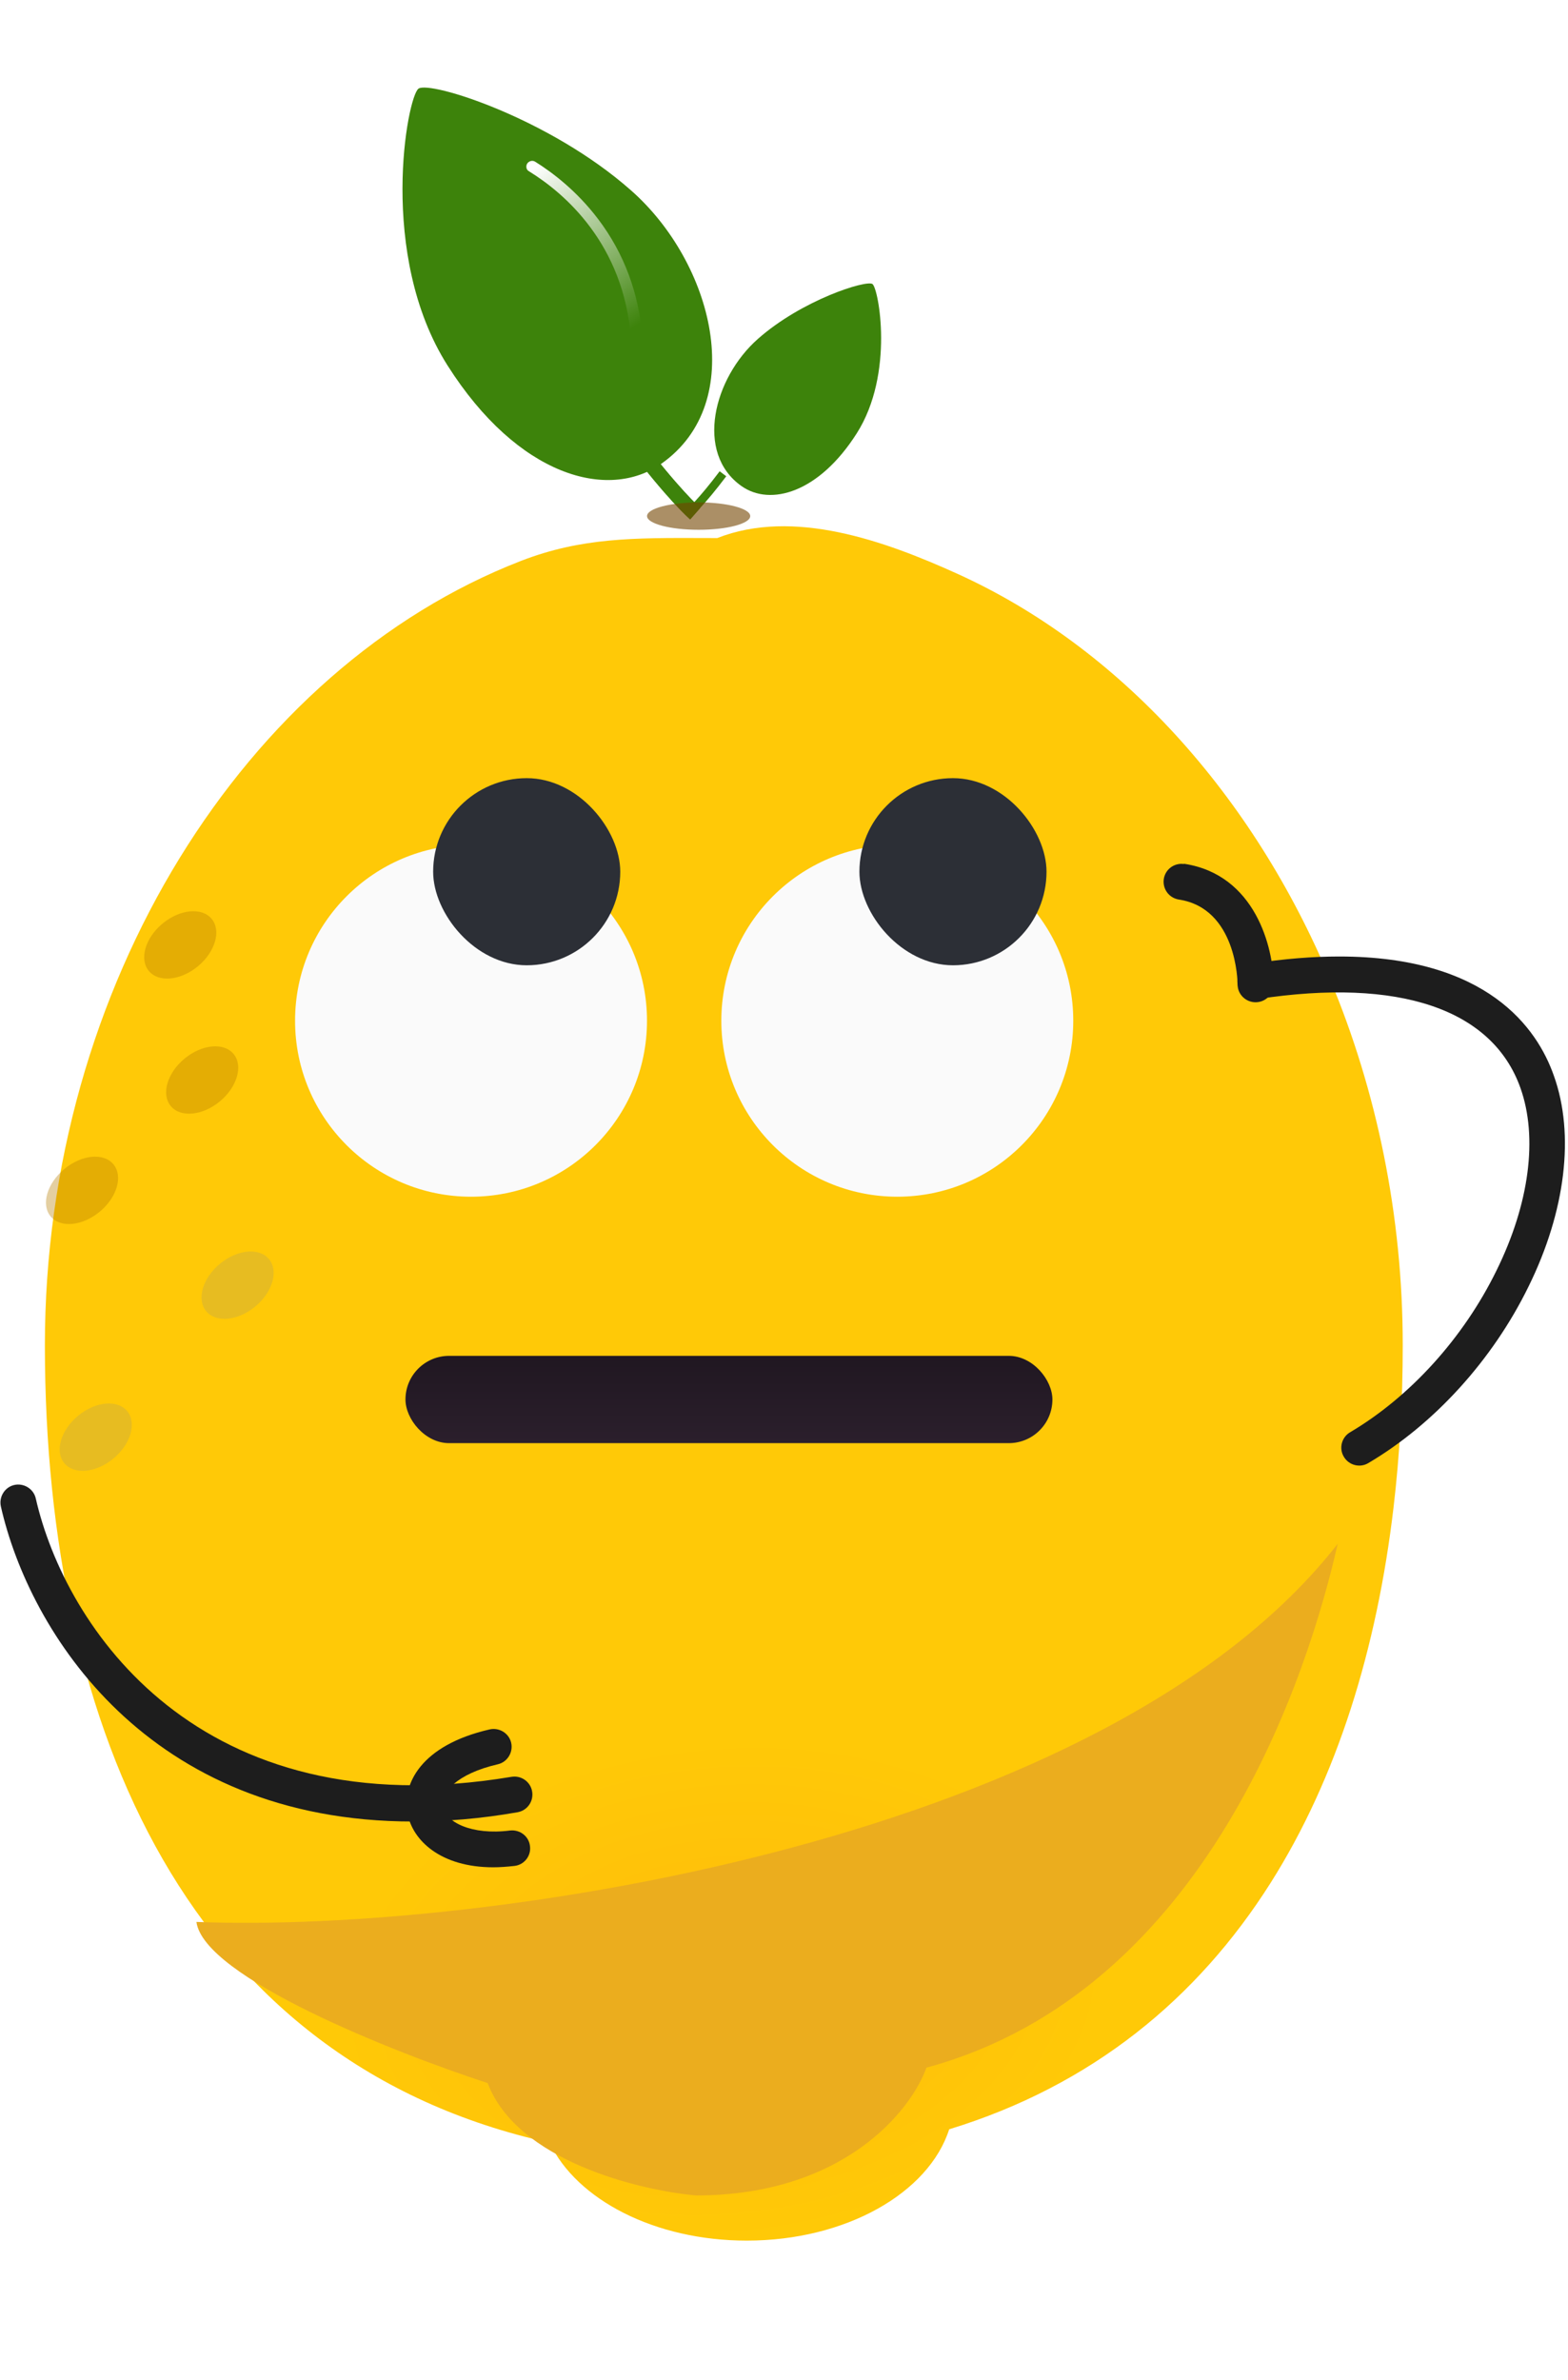 <svg width="172" height="261" viewBox="0 0 172 261" fill="none" xmlns="http://www.w3.org/2000/svg">
<g filter="url(#filter0_iii_1568_12475)">
<path fill-rule="evenodd" clip-rule="evenodd" d="M0.703 143.031L0.703 142.889V142.889C0.703 103.441 22.669 68.624 52.913 56.88C52.946 56.867 52.98 56.854 53.013 56.841C59.578 54.322 65.306 54.34 72.977 54.365C73.463 54.367 73.957 54.368 74.459 54.37L74.46 54.369C82.828 51.082 92.809 54.668 100.788 58.284C118.607 66.353 133.24 82.547 141.708 102.831C146.789 115.002 149.651 128.645 149.651 142.889V142.889C149.651 148.963 149.322 154.917 148.642 160.684C146.816 176.181 142.456 190.339 135.133 201.901C127.122 214.549 115.564 224.092 99.898 228.889C97.662 235.872 88.568 241.099 77.691 241.099C67.593 241.099 59.032 236.595 56.068 230.362C16.702 221.663 0.739 185.288 0.703 143.031Z" fill="url(#paint0_radial_1568_12475)"/>
</g>
<ellipse cx="10.502" cy="157.621" rx="4.476" ry="3.042" transform="rotate(-39.666 10.502 157.621)" fill="#878787" fill-opacity="0.2"/>
<ellipse cx="26.061" cy="140.951" rx="4.476" ry="3.042" transform="rotate(-39.666 26.061 140.951)" fill="#878787" fill-opacity="0.2"/>
<ellipse cx="8.998" cy="130.553" rx="4.476" ry="3.042" transform="rotate(-39.666 8.998 130.553)" fill="#B77D00" fill-opacity="0.37"/>
<ellipse cx="22.178" cy="118.451" rx="4.476" ry="3.042" transform="rotate(-39.666 22.178 118.451)" fill="#B77D00" fill-opacity="0.37"/>
<ellipse cx="19.772" cy="103.633" rx="4.476" ry="3.042" transform="rotate(-39.666 19.772 103.633)" fill="#B77D00" fill-opacity="0.37"/>
<path d="M68.722 48.842L70.065 47.825C74.347 53.521 76.79 55.692 76.816 55.701L75.709 56.966C75.605 56.889 73.127 54.693 68.722 48.842Z" fill="#318C1C"/>
<g filter="url(#filter1_i_1568_12475)">
<path d="M69.081 49.115C78.674 42.369 74.742 27.07 65.755 19.152C56.777 11.209 43.676 7.104 42.436 7.983C41.195 8.861 37.919 26.224 45.628 38.361C53.337 50.497 63.218 53.243 69.081 49.115Z" fill="#3D830B"/>
</g>
<path d="M68.722 48.842L70.065 47.825C74.347 53.521 76.79 55.692 76.816 55.701L75.709 56.966C75.605 56.889 73.127 54.693 68.722 48.842Z" fill="#3D830B"/>
<g filter="url(#filter2_i_1568_12475)">
<path d="M79.473 52.381C74.303 48.745 76.422 40.501 81.265 36.234C86.104 31.953 93.164 29.741 93.832 30.214C94.501 30.687 96.266 40.044 92.112 46.585C87.958 53.126 82.632 54.605 79.473 52.381Z" fill="#3D830B"/>
</g>
<path d="M79.666 52.235L78.942 51.687C76.635 54.756 75.318 55.926 75.304 55.931L75.901 56.613C75.957 56.572 77.293 55.388 79.666 52.235Z" fill="#3D830B"/>
<path d="M57.804 18.564C57.706 18.375 57.712 18.134 57.831 17.942C58.026 17.646 58.413 17.555 58.7 17.733C60.552 18.884 63.244 20.906 65.612 24.028C68.463 27.791 70.096 32.181 70.475 37.088C70.506 37.442 70.242 37.73 69.888 37.76C69.535 37.79 69.246 37.526 69.216 37.172C68.433 26.721 61.883 21.173 58.057 18.803C57.935 18.735 57.848 18.65 57.804 18.564Z" fill="url(#paint1_linear_1568_12475)"/>
<g filter="url(#filter3_f_1568_12475)">
<ellipse cx="76.636" cy="56.602" rx="5.66" ry="1.502" fill="#744500" fill-opacity="0.6"/>
</g>
<path d="M45.313 199.776C16.175 199.776 3.205 178.946 0.097 165.228C-0.142 164.182 0.515 163.107 1.561 162.867C2.607 162.628 3.683 163.286 3.922 164.332C7.12 178.378 21.734 200.612 56.102 194.874C57.178 194.695 58.194 195.412 58.373 196.488C58.552 197.564 57.835 198.58 56.759 198.76C52.695 199.477 48.87 199.776 45.313 199.776Z" fill="#1D1D1D"/>
<path d="M54.1 204.796C48.362 204.796 45.224 201.867 44.686 198.819C44.118 195.681 46.151 191.407 53.712 189.674C54.758 189.435 55.833 190.092 56.072 191.138C56.312 192.184 55.654 193.26 54.608 193.499C50.066 194.545 48.302 196.637 48.571 198.132C48.87 199.835 51.709 201.299 55.953 200.761C57.029 200.642 58.015 201.389 58.135 202.465C58.284 203.541 57.507 204.527 56.431 204.647C55.624 204.736 54.847 204.796 54.1 204.796Z" fill="#1D1D1D"/>
<path d="M146.904 104.904C144.065 104.904 140.927 105.143 137.401 105.681C136.325 105.83 135.578 106.846 135.757 107.922C135.906 108.998 136.923 109.745 137.998 109.566C153.479 107.205 163.7 110.672 166.778 119.308C168.72 124.747 167.764 132.039 164.148 139.361C160.532 146.743 154.674 153.198 148.1 157.083C147.173 157.621 146.844 158.846 147.412 159.773C147.95 160.699 149.175 161.028 150.102 160.46C157.304 156.216 163.73 149.164 167.674 141.095C171.739 132.846 172.755 124.419 170.454 117.993C168.631 112.763 163.132 104.904 146.904 104.904Z" fill="#1D1D1D"/>
<path d="M129.601 94.742C128.645 94.742 127.808 95.43 127.658 96.416C127.509 97.492 128.226 98.478 129.302 98.657C135.638 99.613 135.757 107.623 135.757 107.981C135.757 109.057 136.654 109.924 137.73 109.924C138.805 109.924 139.702 109.057 139.702 107.951C139.702 103.887 137.67 95.938 129.93 94.742C129.78 94.772 129.691 94.742 129.601 94.742Z" fill="#1D1D1D"/>
<g filter="url(#filter4_f_1568_12475)">
<path d="M53.494 228.463C56.703 236.96 70.062 240.218 76.34 240.785C92.57 240.785 99.959 231.442 101.625 226.77C132.524 218.381 143.539 183.391 146.74 169.316C121.481 201.703 53.79 212.04 21.546 210.788C22.37 216.854 43.188 225.099 53.494 228.463Z" fill="#EBAD1E"/>
</g>
<g filter="url(#filter5_d_1568_12475)">
<g filter="url(#filter6_i_1568_12475)">
<circle cx="51.669" cy="112.245" r="19.302" fill="#FAFAFA"/>
</g>
<g filter="url(#filter7_i_1568_12475)">
<rect x="41.402" y="101.979" width="20.524" height="20.524" rx="10.262" fill="#2C2F36"/>
</g>
</g>
<g filter="url(#filter8_d_1568_12475)">
<g filter="url(#filter9_i_1568_12475)">
<circle cx="98.428" cy="112.245" r="19.302" fill="#FAFAFA"/>
</g>
<g filter="url(#filter10_i_1568_12475)">
<rect x="88.161" y="101.979" width="20.524" height="20.524" rx="10.262" fill="#2C2F36"/>
</g>
</g>
<g filter="url(#filter11_ii_1568_12475)">
<rect x="39.295" y="138.002" width="70.966" height="9.575" rx="4.787" fill="url(#paint2_linear_1568_12475)"/>
</g>
<defs>
<filter id="filter0_iii_1568_12475" x="-3.939" y="45.478" width="162.452" height="202.375" filterUnits="userSpaceOnUse" color-interpolation-filters="sRGB">
<feFlood flood-opacity="0" result="BackgroundImageFix"/>
<feBlend mode="normal" in="SourceGraphic" in2="BackgroundImageFix" result="shape"/>
<feColorMatrix in="SourceAlpha" type="matrix" values="0 0 0 0 0 0 0 0 0 0 0 0 0 0 0 0 0 0 127 0" result="hardAlpha"/>
<feMorphology radius="3.376" operator="erode" in="SourceAlpha" result="effect1_innerShadow_1568_12475"/>
<feOffset dx="8.863" dy="5.486"/>
<feGaussianBlur stdDeviation="10.129"/>
<feComposite in2="hardAlpha" operator="arithmetic" k2="-1" k3="1"/>
<feColorMatrix type="matrix" values="0 0 0 0 0.683 0 0 0 0 0.065 0 0 0 0 0.783 0 0 0 0.14 0"/>
<feBlend mode="normal" in2="shape" result="effect1_innerShadow_1568_12475"/>
<feColorMatrix in="SourceAlpha" type="matrix" values="0 0 0 0 0 0 0 0 0 0 0 0 0 0 0 0 0 0 127 0" result="hardAlpha"/>
<feOffset dy="-7.597"/>
<feGaussianBlur stdDeviation="6.542"/>
<feComposite in2="hardAlpha" operator="arithmetic" k2="-1" k3="1"/>
<feColorMatrix type="matrix" values="0 0 0 0 0.944 0 0 0 0 0.224 0 0 0 0 0.958 0 0 0 0.44 0"/>
<feBlend mode="normal" in2="effect1_innerShadow_1568_12475" result="effect2_innerShadow_1568_12475"/>
<feColorMatrix in="SourceAlpha" type="matrix" values="0 0 0 0 0 0 0 0 0 0 0 0 0 0 0 0 0 0 127 0" result="hardAlpha"/>
<feOffset dx="-4.642" dy="6.753"/>
<feGaussianBlur stdDeviation="6.542"/>
<feComposite in2="hardAlpha" operator="arithmetic" k2="-1" k3="1"/>
<feColorMatrix type="matrix" values="0 0 0 0 1 0 0 0 0 1 0 0 0 0 1 0 0 0 0.59 0"/>
<feBlend mode="normal" in2="effect2_innerShadow_1568_12475" result="effect3_innerShadow_1568_12475"/>
</filter>
<filter id="filter1_i_1568_12475" x="40.676" y="7.865" width="37.443" height="44.782" filterUnits="userSpaceOnUse" color-interpolation-filters="sRGB">
<feFlood flood-opacity="0" result="BackgroundImageFix"/>
<feBlend mode="normal" in="SourceGraphic" in2="BackgroundImageFix" result="shape"/>
<feColorMatrix in="SourceAlpha" type="matrix" values="0 0 0 0 0 0 0 0 0 0 0 0 0 0 0 0 0 0 127 0" result="hardAlpha"/>
<feOffset dx="3.474" dy="1.737"/>
<feGaussianBlur stdDeviation="4.825"/>
<feComposite in2="hardAlpha" operator="arithmetic" k2="-1" k3="1"/>
<feColorMatrix type="matrix" values="0 0 0 0 0 0 0 0 0 0 0 0 0 0 0 0 0 0 0.25 0"/>
<feBlend mode="normal" in2="shape" result="effect1_innerShadow_1568_12475"/>
</filter>
<filter id="filter2_i_1568_12475" x="76.475" y="30.15" width="20.179" height="24.135" filterUnits="userSpaceOnUse" color-interpolation-filters="sRGB">
<feFlood flood-opacity="0" result="BackgroundImageFix"/>
<feBlend mode="normal" in="SourceGraphic" in2="BackgroundImageFix" result="shape"/>
<feColorMatrix in="SourceAlpha" type="matrix" values="0 0 0 0 0 0 0 0 0 0 0 0 0 0 0 0 0 0 127 0" result="hardAlpha"/>
<feOffset dx="1.872" dy="0.936"/>
<feGaussianBlur stdDeviation="2.6"/>
<feComposite in2="hardAlpha" operator="arithmetic" k2="-1" k3="1"/>
<feColorMatrix type="matrix" values="0 0 0 0 0 0 0 0 0 0 0 0 0 0 0 0 0 0 0.25 0"/>
<feBlend mode="normal" in2="shape" result="effect1_innerShadow_1568_12475"/>
</filter>
<filter id="filter3_f_1568_12475" x="68.977" y="53.1" width="15.32" height="7.004" filterUnits="userSpaceOnUse" color-interpolation-filters="sRGB">
<feFlood flood-opacity="0" result="BackgroundImageFix"/>
<feBlend mode="normal" in="SourceGraphic" in2="BackgroundImageFix" result="shape"/>
<feGaussianBlur stdDeviation="1" result="effect1_foregroundBlur_1568_12475"/>
</filter>
<filter id="filter4_f_1568_12475" x="1.546" y="149.316" width="165.193" height="111.469" filterUnits="userSpaceOnUse" color-interpolation-filters="sRGB">
<feFlood flood-opacity="0" result="BackgroundImageFix"/>
<feBlend mode="normal" in="SourceGraphic" in2="BackgroundImageFix" result="shape"/>
<feGaussianBlur stdDeviation="10" result="effect1_foregroundBlur_1568_12475"/>
</filter>
<filter id="filter5_d_1568_12475" x="24.284" y="86.562" width="54.769" height="54.769" filterUnits="userSpaceOnUse" color-interpolation-filters="sRGB">
<feFlood flood-opacity="0" result="BackgroundImageFix"/>
<feColorMatrix in="SourceAlpha" type="matrix" values="0 0 0 0 0 0 0 0 0 0 0 0 0 0 0 0 0 0 127 0" result="hardAlpha"/>
<feOffset dy="1.702"/>
<feGaussianBlur stdDeviation="4.041"/>
<feColorMatrix type="matrix" values="0 0 0 0 0 0 0 0 0 0 0 0 0 0 0 0 0 0 0.25 0"/>
<feBlend mode="normal" in2="BackgroundImageFix" result="effect1_dropShadow_1568_12475"/>
<feBlend mode="normal" in="SourceGraphic" in2="effect1_dropShadow_1568_12475" result="shape"/>
</filter>
<filter id="filter6_i_1568_12475" x="32.367" y="90.944" width="38.603" height="40.603" filterUnits="userSpaceOnUse" color-interpolation-filters="sRGB">
<feFlood flood-opacity="0" result="BackgroundImageFix"/>
<feBlend mode="normal" in="SourceGraphic" in2="BackgroundImageFix" result="shape"/>
<feColorMatrix in="SourceAlpha" type="matrix" values="0 0 0 0 0 0 0 0 0 0 0 0 0 0 0 0 0 0 127 0" result="hardAlpha"/>
<feOffset dy="-1.999"/>
<feGaussianBlur stdDeviation="4.999"/>
<feComposite in2="hardAlpha" operator="arithmetic" k2="-1" k3="1"/>
<feColorMatrix type="matrix" values="0 0 0 0 0 0 0 0 0 0 0 0 0 0 0 0 0 0 0.25 0"/>
<feBlend mode="normal" in2="shape" result="effect1_innerShadow_1568_12475"/>
</filter>
<filter id="filter7_i_1568_12475" x="41.402" y="101.979" width="20.523" height="20.523" filterUnits="userSpaceOnUse" color-interpolation-filters="sRGB">
<feFlood flood-opacity="0" result="BackgroundImageFix"/>
<feBlend mode="normal" in="SourceGraphic" in2="BackgroundImageFix" result="shape"/>
<feColorMatrix in="SourceAlpha" type="matrix" values="0 0 0 0 0 0 0 0 0 0 0 0 0 0 0 0 0 0 127 0" result="hardAlpha"/>
<feMorphology radius="17.573" operator="dilate" in="SourceAlpha" result="effect1_innerShadow_1568_12475"/>
<feOffset dx="6.112" dy="-18.337"/>
<feGaussianBlur stdDeviation="6.876"/>
<feComposite in2="hardAlpha" operator="arithmetic" k2="-1" k3="1"/>
<feColorMatrix type="matrix" values="0 0 0 0 0.462 0 0 0 0 0.204 0 0 0 0 0.504 0 0 0 0.35 0"/>
<feBlend mode="normal" in2="shape" result="effect1_innerShadow_1568_12475"/>
</filter>
<filter id="filter8_d_1568_12475" x="71.043" y="86.562" width="54.769" height="54.769" filterUnits="userSpaceOnUse" color-interpolation-filters="sRGB">
<feFlood flood-opacity="0" result="BackgroundImageFix"/>
<feColorMatrix in="SourceAlpha" type="matrix" values="0 0 0 0 0 0 0 0 0 0 0 0 0 0 0 0 0 0 127 0" result="hardAlpha"/>
<feOffset dy="1.702"/>
<feGaussianBlur stdDeviation="4.041"/>
<feColorMatrix type="matrix" values="0 0 0 0 0 0 0 0 0 0 0 0 0 0 0 0 0 0 0.25 0"/>
<feBlend mode="normal" in2="BackgroundImageFix" result="effect1_dropShadow_1568_12475"/>
<feBlend mode="normal" in="SourceGraphic" in2="effect1_dropShadow_1568_12475" result="shape"/>
</filter>
<filter id="filter9_i_1568_12475" x="79.126" y="90.944" width="38.603" height="40.603" filterUnits="userSpaceOnUse" color-interpolation-filters="sRGB">
<feFlood flood-opacity="0" result="BackgroundImageFix"/>
<feBlend mode="normal" in="SourceGraphic" in2="BackgroundImageFix" result="shape"/>
<feColorMatrix in="SourceAlpha" type="matrix" values="0 0 0 0 0 0 0 0 0 0 0 0 0 0 0 0 0 0 127 0" result="hardAlpha"/>
<feOffset dy="-1.999"/>
<feGaussianBlur stdDeviation="4.999"/>
<feComposite in2="hardAlpha" operator="arithmetic" k2="-1" k3="1"/>
<feColorMatrix type="matrix" values="0 0 0 0 0 0 0 0 0 0 0 0 0 0 0 0 0 0 0.25 0"/>
<feBlend mode="normal" in2="shape" result="effect1_innerShadow_1568_12475"/>
</filter>
<filter id="filter10_i_1568_12475" x="88.161" y="101.979" width="20.523" height="20.523" filterUnits="userSpaceOnUse" color-interpolation-filters="sRGB">
<feFlood flood-opacity="0" result="BackgroundImageFix"/>
<feBlend mode="normal" in="SourceGraphic" in2="BackgroundImageFix" result="shape"/>
<feColorMatrix in="SourceAlpha" type="matrix" values="0 0 0 0 0 0 0 0 0 0 0 0 0 0 0 0 0 0 127 0" result="hardAlpha"/>
<feMorphology radius="17.573" operator="dilate" in="SourceAlpha" result="effect1_innerShadow_1568_12475"/>
<feOffset dx="6.112" dy="-18.337"/>
<feGaussianBlur stdDeviation="6.876"/>
<feComposite in2="hardAlpha" operator="arithmetic" k2="-1" k3="1"/>
<feColorMatrix type="matrix" values="0 0 0 0 0.462 0 0 0 0 0.204 0 0 0 0 0.504 0 0 0 0.35 0"/>
<feBlend mode="normal" in2="shape" result="effect1_innerShadow_1568_12475"/>
</filter>
<filter id="filter11_ii_1568_12475" x="39.295" y="138.002" width="70.966" height="9.574" filterUnits="userSpaceOnUse" color-interpolation-filters="sRGB">
<feFlood flood-opacity="0" result="BackgroundImageFix"/>
<feBlend mode="normal" in="SourceGraphic" in2="BackgroundImageFix" result="shape"/>
<feColorMatrix in="SourceAlpha" type="matrix" values="0 0 0 0 0 0 0 0 0 0 0 0 0 0 0 0 0 0 127 0" result="hardAlpha"/>
<feMorphology radius="14.897" operator="dilate" in="SourceAlpha" result="effect1_innerShadow_1568_12475"/>
<feOffset dy="15.77"/>
<feGaussianBlur stdDeviation="3.943"/>
<feComposite in2="hardAlpha" operator="arithmetic" k2="-1" k3="1"/>
<feColorMatrix type="matrix" values="0 0 0 0 0.362 0 0 0 0 0.362 0 0 0 0 0.362 0 0 0 0.97 0"/>
<feBlend mode="normal" in2="shape" result="effect1_innerShadow_1568_12475"/>
<feColorMatrix in="SourceAlpha" type="matrix" values="0 0 0 0 0 0 0 0 0 0 0 0 0 0 0 0 0 0 127 0" result="hardAlpha"/>
<feMorphology radius="14.897" operator="dilate" in="SourceAlpha" result="effect2_innerShadow_1568_12475"/>
<feOffset dx="5.182" dy="-5.069"/>
<feGaussianBlur stdDeviation="5.829"/>
<feComposite in2="hardAlpha" operator="arithmetic" k2="-1" k3="1"/>
<feColorMatrix type="matrix" values="0 0 0 0 0.462 0 0 0 0 0.204 0 0 0 0 0.504 0 0 0 0.35 0"/>
<feBlend mode="normal" in2="effect1_innerShadow_1568_12475" result="effect2_innerShadow_1568_12475"/>
</filter>
<radialGradient id="paint0_radial_1568_12475" cx="0" cy="0" r="1" gradientUnits="userSpaceOnUse" gradientTransform="translate(75.103 213.796) rotate(84.586) scale(27.426 42.477)">
<stop stop-color="#FFBB0C"/>
<stop offset="1" stop-color="#FFC907"/>
</radialGradient>
<linearGradient id="paint1_linear_1568_12475" x1="58.949" y1="18.109" x2="70.511" y2="35.236" gradientUnits="userSpaceOnUse">
<stop stop-color="white"/>
<stop offset="1" stop-color="white" stop-opacity="0"/>
</linearGradient>
<linearGradient id="paint2_linear_1568_12475" x1="74.778" y1="138.002" x2="74.778" y2="147.577" gradientUnits="userSpaceOnUse">
<stop stop-color="#201721"/>
<stop offset="1" stop-color="#2B1F2C"/>
</linearGradient>
</defs>
</svg>
